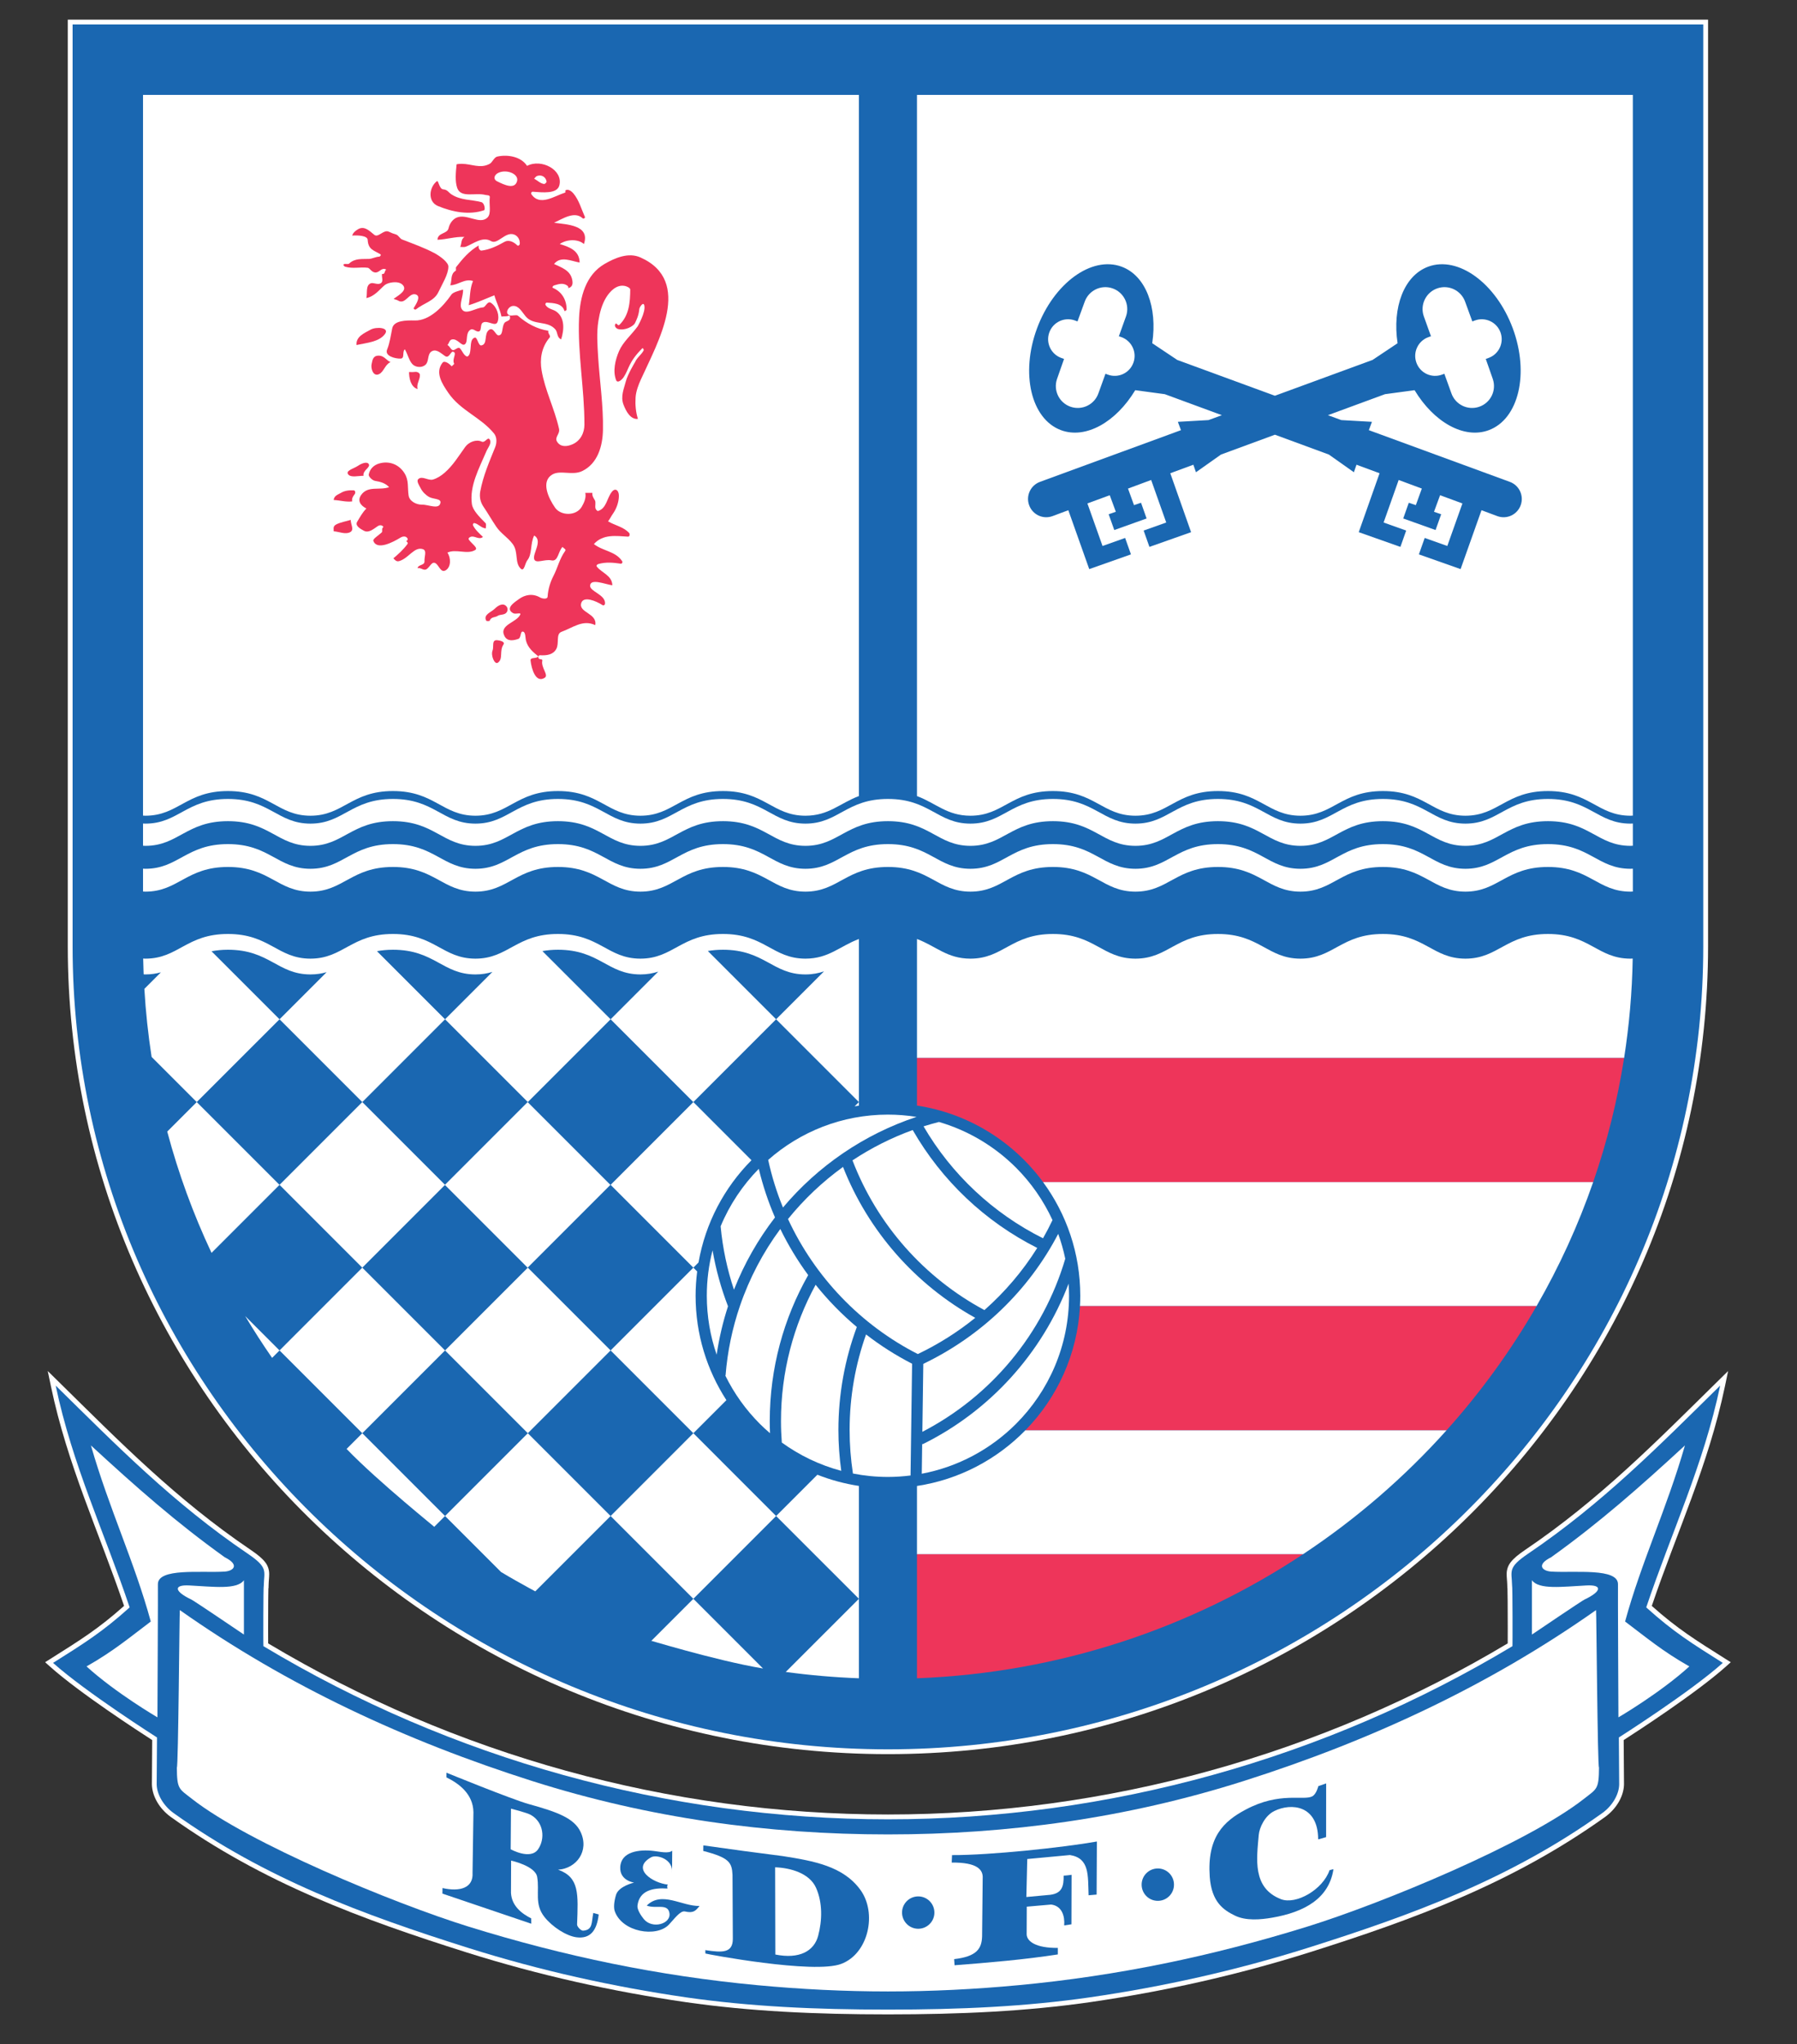 <?xml version="1.0" encoding="utf-8"?>
<!-- Generator: Adobe Illustrator 14.0.0, SVG Export Plug-In . SVG Version: 6.00 Build 43363)  -->
<svg version="1.2" baseProfile="tiny" id="Layer_1" xmlns:svg="http://www.w3.org/2000/svg"
	 xmlns="http://www.w3.org/2000/svg" xmlns:xlink="http://www.w3.org/1999/xlink" x="0px" y="0px" width="510px" height="580px"
	 viewBox="0 0 510 580" xml:space="preserve">
<rect x="0" y="0" width="510" height="580" fill="#333333" stroke="none"/>
<path id="path2564" fill="#FFFFFF" d="M19.238,5.572v1.365v261.562C19.243,395.109,123.97,497.725,252,497.725
	s232.755-102.615,232.761-229.226V5.572H19.238z"/>
<path id="path2566" fill="#1A67B1" d="M20.603,6.936v261.563c0,125.837,104.106,227.862,231.398,227.862
	c127.292,0,231.398-102.025,231.398-227.862V6.936H20.603z"/>
<path id="path2568" fill="#FFFFFF" d="M64.688,224.454c11.8,0,14.055,6.992,23.415,7.004c9.357-0.012,11.613-7.004,23.414-7.004
	c11.801,0,14.056,6.992,23.414,7.004c9.359-0.012,11.614-7.004,23.414-7.004c11.801,0,14.057,6.992,23.414,7.004
	c9.359-0.012,11.613-7.004,23.415-7.004c11.802,0,14.056,6.992,23.414,7.004c6.648-0.009,9.724-3.532,15.173-5.577V26.924H40.59
	v204.5c0.23,0.009,0.445,0.033,0.684,0.033C50.631,231.445,52.888,224.454,64.688,224.454z"/>
<path id="path2570" fill="#FFFFFF" d="M298.828,224.454c11.803,0,14.057,6.992,23.414,7.004c9.359-0.012,11.613-7.004,23.414-7.004
	c11.804,0,14.057,6.992,23.414,7.004c9.358-0.012,11.613-7.004,23.414-7.004s14.056,6.992,23.414,7.004
	c9.357-0.012,11.613-7.004,23.414-7.004c11.8,0,14.056,6.992,23.414,7.004c0.239,0,0.455-0.024,0.685-0.033v-204.5H260.242v198.957
	c5.447,2.044,8.523,5.568,15.172,5.577C284.773,231.445,287.027,224.454,298.828,224.454z"/>
<path id="path2572" fill="#FFFFFF" d="M462.727,233.701c-9.358-0.012-11.614-7.004-23.414-7.004
	c-11.801,0-14.057,6.992-23.414,7.004c-9.358-0.012-11.613-7.004-23.414-7.004s-14.056,6.992-23.414,7.004
	c-9.357-0.012-11.61-7.004-23.414-7.004c-11.801,0-14.055,6.992-23.414,7.004c-9.357-0.012-11.611-7.004-23.414-7.004
	c-11.801,0-14.055,6.992-23.414,7.004c-9.357-0.012-11.611-7.004-23.414-7.004c-11.801,0-14.055,6.992-23.413,7.004
	c-9.358-0.012-11.613-7.004-23.414-7.004c-11.801,0-14.055,6.992-23.415,7.004c-9.357-0.012-11.613-7.004-23.414-7.004
	c-11.8,0-14.055,6.992-23.414,7.004c-9.357-0.012-11.613-7.004-23.414-7.004c-11.801,0-14.057,6.992-23.414,7.004
	c-9.359-0.012-11.614-7.004-23.415-7.004s-14.057,6.992-23.414,7.004c-0.239,0-0.454-0.024-0.684-0.033v6.302
	c0.23,0.009,0.445,0.033,0.684,0.033c9.357-0.012,11.613-7.004,23.414-7.004c11.8,0,14.055,6.992,23.415,7.004
	c9.357-0.012,11.613-7.004,23.414-7.004c11.801,0,14.056,6.992,23.414,7.004c9.359-0.012,11.614-7.004,23.414-7.004
	c11.801,0,14.057,6.992,23.414,7.004c9.359-0.012,11.613-7.004,23.415-7.004c11.802,0,14.056,6.992,23.414,7.004
	c9.358-0.012,11.612-7.004,23.413-7.004c11.801,0,14.055,6.992,23.414,7.004c9.359-0.012,11.613-7.004,23.414-7.004
	c11.803,0,14.057,6.992,23.414,7.004c9.359-0.012,11.613-7.004,23.414-7.004c11.804,0,14.057,6.992,23.414,7.004
	c9.358-0.012,11.613-7.004,23.414-7.004s14.056,6.992,23.414,7.004c9.357-0.012,11.613-7.004,23.414-7.004
	c11.8,0,14.056,6.992,23.414,7.004c0.239,0,0.455-0.024,0.685-0.033v-6.302C463.182,233.677,462.966,233.7,462.727,233.701z"/>
<path id="path2574" fill="#FFFFFF" d="M439.313,239.509c-11.801,0-14.057,6.992-23.414,7.004
	c-9.358-0.012-11.613-7.004-23.414-7.004s-14.056,6.992-23.414,7.004c-9.357-0.012-11.61-7.004-23.414-7.004
	c-11.801,0-14.055,6.992-23.414,7.004c-9.357-0.012-11.611-7.004-23.414-7.004c-11.801,0-14.055,6.992-23.414,7.004
	c-9.357-0.012-11.611-7.004-23.414-7.004c-11.801,0-14.055,6.992-23.413,7.004c-9.358-0.012-11.613-7.004-23.414-7.004
	c-11.801,0-14.055,6.992-23.415,7.004c-9.357-0.012-11.613-7.004-23.414-7.004c-11.8,0-14.055,6.992-23.414,7.004
	c-9.357-0.012-11.613-7.004-23.414-7.004c-11.801,0-14.057,6.992-23.414,7.004c-9.359-0.012-11.614-7.004-23.415-7.004
	s-14.057,6.992-23.414,7.004c-0.239,0-0.454-0.024-0.684-0.033v6.487c0.23,0.009,0.445,0.033,0.684,0.033
	c9.357-0.012,11.613-7.003,23.414-7.003c11.8,0,14.055,6.991,23.415,7.003c9.357-0.012,11.613-7.003,23.414-7.003
	c11.801,0,14.056,6.991,23.414,7.003c9.359-0.012,11.614-7.003,23.414-7.003c11.801,0,14.057,6.991,23.414,7.003
	c9.359-0.012,11.613-7.003,23.415-7.003c11.802,0,14.056,6.991,23.414,7.003c9.358-0.012,11.612-7.003,23.413-7.003
	c11.801,0,14.055,6.991,23.414,7.003c9.359-0.012,11.613-7.003,23.414-7.003c11.803,0,14.057,6.991,23.414,7.003
	c9.359-0.012,11.613-7.003,23.414-7.003c11.804,0,14.057,6.991,23.414,7.003c9.358-0.012,11.613-7.003,23.414-7.003
	s14.056,6.991,23.414,7.003c9.357-0.012,11.613-7.003,23.414-7.003c11.8,0,14.056,6.991,23.414,7.003
	c0.239,0,0.455-0.024,0.685-0.033v-6.487c-0.229,0.009-0.444,0.033-0.685,0.033C453.368,246.501,451.112,239.509,439.313,239.509z"
	/>
<path id="path2576" fill="#EE355A" d="M140.451,172.688c0.734-0.74,2.374-1.911,3.385-0.493c0.277,0.37,0.265,1.097,0,1.492
	c-0.599,0.913-1.893,0.58-2.59,1.061c-0.709,0.493-1.844,0.209-2.275,1.369c-0.049,0.148-0.906,0.16-0.98-0.012
	C137.09,174.365,139.402,173.749,140.451,172.688"/>
<path id="path2578" fill="#EE355A" d="M139.791,184.588c0.432-1.061-0.351-3.058,1.289-2.935c0.555,0.037,2.386,0.346,1.807,1.221
	c-1.239,1.875-0.013,4.008-1.566,5.143C140.364,188.718,139.235,185.932,139.791,184.588"/>
<path id="path2580" fill="#EE355A" d="M114.111,67.949c3.12,1.221,6.208,2.294,9.168,3.859c1.739,0.938,4.014,2.664,3.977,3.872
	c-0.049,2.232-1.67,4.735-2.842,7.214c-1.214,2.565-4.118,3.083-6.338,4.871c-0.302,0.247-0.758-0.173-0.684-0.308
	c0.623-1.073,2.213-3.33,0.647-3.897c-1.973-0.678-2.972,3.046-5.093,1.702c-0.413-0.271-1.375-0.37-1.172-0.505
	c1.702-1.196,3.952-2.491,2.46-3.971c-1.208-1.196-4.125-0.678-5.086,0.136c-1.431,1.233-2.867,3.194-5.167,3.65
	c0.327-1.492-0.278-3.65,1.301-4.205c0.66-0.221,1.868,0.469,2.676,0.062c1.011-0.505,0.29-1.776,0.468-2.713
	c0.999,0.209,0.604-0.999,1.215-1.208c-1.24-0.727-1.832,0.642-2.83,0.79c-1.264,0.21-1.819-1.246-2.448-1.319
	c-2.096-0.271-4.254,0.345-6.418-0.309c-0.314-0.099-0.629-0.542-0.364-0.69c0.401-0.234,1.184,0.099,1.479-0.173
	c1.677-1.615,3.798-1.245,5.715-1.344c0.863-0.049,1.794-0.58,2.83-0.642c0.302-0.012,0.629-0.505,0.364-0.666
	c-1.88-1.147-3.471-1.307-3.619-4.094c-0.068-1.196-2.707-1.332-4.396-1.221c0.265-0.9,1.134-1.504,1.714-1.825
	c1.696-0.95,3.034,0.345,4.525,1.59c1.16,1,2.676-1.603,4.18-0.851c0.69,0.346,1.295,0.567,2.041,0.789
	C113.076,66.729,113.452,67.678,114.111,67.949"/>
<path id="path2582" fill="#EE355A" d="M105.233,93.511c1.566-0.851,5.419-0.616,4.014,1.271c-1.665,2.244-5.111,2.479-8.077,3.119
	C101.004,95.46,103.402,94.523,105.233,93.511"/>
<path id="path2584" fill="#EE355A" d="M128.163,55.175c2.64,1.714,5.685,1.43,8.447,2.182c0.9,0.234,1.177,2.17,0.758,2.306
	c-4.292,1.431-8.99,0.481-13.083-1.208c-3.015-1.27-2.484-5.364-0.29-7.041c0.457-0.346,0.647,2.232,1.794,2.318
	C127.041,53.819,127.22,54.583,128.163,55.175"/>
<path id="path2586" fill="#EE355A" d="M117.693,105.534c0.808-0.123,1.468,0.346,1.48,0.839c0.049,1.43-1.023,2.454-0.672,4.02
	c-1.966-0.617-2.41-3.132-2.41-4.834C116.622,105.559,117.164,105.608,117.693,105.534"/>
<path id="path2588" fill="#EE355A" d="M107.188,100.923c1.856-0.161,2.405,1.369,3.65,1.813c-1.615,0.728-1.905,2.824-3.305,3.44
	c-1.695,0.765-2.374-1.813-2.047-2.947C105.689,102.488,105.689,101.083,107.188,100.923"/>
<path id="path2590" fill="#EE355A" d="M132.041,126.805c1.023-1.418,3.157-2.22,4.649-1.505c0.968,0.469,1.665-1.381,2.232-0.666
	c0.795,1.023-0.457,2.38-0.882,3.416c-2.084,4.895-4.828,9.815-4.119,14.958c0.253,1.837,2.195,3.711,3.866,5.414
	c0.277,0.271,0.086,0.986,0.086,1.504c-1.301-0.086-2.047-1.27-3.243-1.504c-0.24-0.05-0.542,0.333-0.357,0.703
	c0.672,1.294,1.77,2.232,2.793,3.23c-1.214,0.986-2.423-0.555-3.625,0.025c-0.302,0.135-0.592,0.419-0.364,0.764
	c0.783,1.134,2.737,2.343,1.782,2.922c-2.214,1.369-5.506-0.419-7.88,0.74c1.036,1.493,1.061,4.131-0.518,5.031
	c-1.381,0.777-1.856-1.406-2.842-2.01c-1.122-0.703-1.665,1.282-2.713,1.75c-0.771,0.333-1.517-0.604-2.405-0.345
	c0.204-1.147,2.072-0.715,1.973-2.01c-0.086-1.221,0.746-2.984-0.432-3.391c-2.448-0.851-4.1,2.651-6.775,3.378
	c-0.784,0.222-1.178-0.32-1.622-0.79c1.467-1.245,2.83-2.454,4.007-4.069c0.222-0.333-0.093-0.58-0.37-0.789
	c0.277-0.185,0.567-0.432,0.37-0.789c-0.469-0.814-1.456-0.543-1.899-0.284c-2.281,1.418-6.832,3.749-7.799,0.949
	c-0.179-0.53,1.486-1.517,2.386-2.368c0.327-0.32-0.191-1.146,0.493-1.528c-0.407-0.691-1.189-0.53-1.541-0.309
	c-1.362,0.913-2.651,2.096-4.026,1.356c-0.925-0.494-2.59-1.406-1.899-2.541c0.783-1.282,1.517-2.676,2.615-3.761
	c-1.819-0.938-2.602-2.306-1.437-3.909c1.917-2.626,5.161-1.171,7.892-2.145c-1.085-1.172-2.454-1.529-3.989-1.788
	c-0.795-0.136-1.899-1.233-1.794-1.8c0.302-1.542,1.351-2.676,3.003-3.145c2.744-0.776,5.53,0.198,7.133,2.763
	c1.313,2.071,0.82,4.106,1.178,6.35c0.253,1.653,2.244,2.602,3.749,2.578c1.893-0.05,4.975,1.554,5.29-0.568
	c0.192-1.183-2.071-0.961-3.23-1.615c-1.011-0.579-1.843-1.43-2.361-2.417c-0.443-0.851-1.276-2.047-0.734-2.614
	c1.073-1.109,2.854,0.506,4.217,0.086c1.153-0.345,2.275-1.048,3.243-1.887C128.606,132.046,130.124,129.444,132.041,126.805"/>
<path id="path2592" fill="#EE355A" d="M101.559,132.194c1.036-0.703,2.484-1.258,3.021-0.616c0.845,1.011-1.745,1.825-1.405,3.428
	c-1.474,0-3.397,0.505-4.205-0.247C97.73,133.587,100.375,132.995,101.559,132.194"/>
<path id="path2594" fill="#EE355A" d="M96.737,139.864c1.134-0.691,2.398-0.777,3.606-0.74c0.586,0.024,0.542,0.814,0.333,1.073
	c-0.53,0.678-0.863,1.233-0.721,2.072c-1.782,0.234-3.496-0.321-5.253-0.395C94.827,140.653,95.861,140.369,96.737,139.864"/>
<path id="path2596" fill="#EE355A" d="M95.522,148.754c1.289-0.617,2.676-0.826,4.026-1.233c-0.062,1.208,1.061,2.762-0.111,3.441
	c-1.362,0.789-3.12-0.087-4.735-0.21C94.765,150.073,94.339,149.346,95.522,148.754"/>
<path id="path2598" fill="#EE355A" d="M155.125,51.513c0.037,0.221-0.457,0.715-0.696,0.69c-1.061-0.111-1.881-0.999-2.831-1.504
	c0.266-0.284,0.494-0.642,0.82-0.765C153.718,49.478,154.909,50.206,155.125,51.513 M146.751,51.389
	c-0.66,2.441-3.564,1.11-5.635,0.074c-1.326-0.654-0.771-1.936,0.357-2.441C143.811,47.949,147.294,49.355,146.751,51.389z
	 M177.609,108.235c-0.493,1.998-1.578,4.242-0.641,6.622c0.703,1.813,1.942,4.217,4.075,4.007c-0.617-1.96-0.783-4.032-0.666-6.03
	c0.099-1.751,0.82-3.637,1.473-5.08c4.877-10.765,14.89-28.016-0.074-34.7c-3.409-1.529-7.238,0.124-10.192,1.837
	c-5.376,3.12-6.991,9.421-7.244,15.352c-0.431,10.099,1.542,20.149,1.523,30.248c0,2.256-1.061,4.575-3.403,5.585
	c-1.492,0.653-3.373,0.875-4.371-0.765c-0.783-1.282,0.906-2.146,0.567-3.662c-1.326-5.845-4.001-10.913-4.951-16.585
	c-0.505-2.997-0.136-6.387,2.25-9.248c0.493-0.58-0.592-1.208-0.327-1.961c-3.237-0.493-6.129-2.059-8.626-4.266
	c-0.382-0.346-1.695,0.037-2.201-0.074c-1.751-0.407-0.592-2.589,0.758-2.7c1.683-0.148,2.553,1.689,3.638,2.972
	c2.25,2.651,6.165,1.061,8.422,3.687c0.721,0.851,0.37,2.293,1.64,2.811c0.888-2.787,1.048-6.128-1.362-7.867
	c-0.919-0.678-2.337-0.715-3.04-1.837c-0.215-0.357,0.086-0.739,0.364-0.714c1.769,0.135,4.304,0.147,4.951,2.306
	c0.062,0.222,0.629-0.086,0.629-0.37c0-2.725-1.338-5.043-3.927-6.141c-0.24-0.099,0.056-0.58,0.382-0.679
	c1.196-0.333,2.374-0.801,3.606-0.037c0.309,0.197,0.518,0.419,0.407,0.814c1.338-0.346,1.326-1.443,1.123-2.405
	c-0.542-2.688-3.064-3.453-5.148-4.451c1.893-2.368,4.858-0.827,7.257-0.407c-0.037-3.391-2.904-4.439-5.642-5.253
	c1.992-1.418,5.277-1.467,6.856,0c1.88-5.462-5.037-5.549-8.471-6.042c2.386-1.085,5.783-3.428,8.107-1.271
	c0.277,0.259,0.74-0.146,0.678-0.308c-1.048-2.318-1.689-4.821-3.305-6.757c-0.407-0.469-1.344-1.344-2.226-0.876
	c-0.111,0.062,0.012,0.617-0.062,0.641c-3.071,0.95-7.251,4.02-9.625,0.469c-0.216-0.333,0.104-0.728,0.37-0.703
	c2.713,0.197,6.942,0.715,7.571-1.825c1.091-4.353-5.074-7.633-9.174-5.512c-1.72-2.639-5.481-3.28-8.434-2.639
	c-0.925,0.197-1.369,1.615-2.164,2.06c-2.7,1.467-5.136,0-7.966,0c-0.407,0-1.412,0.049-1.437,0.185
	c-0.228,2.269-0.48,4.822,0.198,6.708c1.073,2.911,5.154,1.172,8.046,1.948c0.315,0.075,1.264,0,1.184,0.604
	c-0.265,2.059,0.493,4.612-0.629,5.759c-2.194,2.244-5.974-1.258-8.878,0.099c-0.98,0.468-1.88,1.553-2.208,3.008
	c-0.382,1.628-3.058,1.172-3.132,3.243c2.577-0.099,5.062-0.938,7.664-0.813c-1.061,0.678-0.758,1.911-1.215,2.836
	c0.549,0,1.116,0.123,1.597-0.062c2.121-0.813,4.76-3.021,7.146-1.59c1.893,1.122,4.001-2.774,6.554-1.862
	c1.036,0.382,1.726,1.48,1.603,2.701c-0.037,0.309-0.457,0.617-0.709,0.37c-1.061-1.048-2.472-1.64-3.588-1.011
	c-2.183,1.233-4.205,2.207-6.566,2.503c-0.425,0.05-0.98-0.69-0.795-1.455c-2.614,1.517-4.507,3.699-6.388,6.116
	c-0.191,0.246,0.062,0.924-0.123,1.047c-1.591,0.962-0.999,2.651-1.554,4.131c2.232-0.012,4.076-2.01,6.462-1.208
	c-0.943,2.195-0.808,4.575-1.208,6.856c2.484-0.752,4.846-1.862,7.256-2.812c0.586,2.047,1.604,3.934,2.022,6.042
	c0.672-0.136,1.338,0.062,2.071-0.259c0.389-0.172,0.457,0.69,0.277,1.023c-0.29,0.505-1.122,0.592-1.43,0.962
	c-0.931,1.122-0.302,3.564-1.738,3.613c-0.845,0.037-1.43-2.479-2.701-1.565c-1.554,1.146-0.296,4.081-2.188,4.414
	c-0.882,0.148-1.134-2.454-1.868-2.22c-1.486,0.468-0.943,2.861-1.412,4.489c-0.104,0.333-0.481,1.134-1.048,0.776
	c-0.845-0.542-1.123-1.615-1.782-2.244c-0.493-0.456-1.313,0.543-1.905,0.53c-0.611,0-0.888-1.097-1.616-1.443
	c0.493-0.48,0.518-1.368,1.221-1.565c1.671-0.444,2.854,2.17,3.792,1.307c0.894-0.813,0.025-3.083,1.511-4.082
	c0.672-0.457,1.381,0.37,1.997,0.481c1.48,0.284,0.543-2.022,1.604-2.54c1.399-0.69,3.526,1.356,4.106-0.172
	c0.629-1.702-0.105-4.143-1.831-5.376c-1.036-0.74-1.517,1.208-2.324,1.27c-2.195,0.161-5,2.38-6.061,0.382
	c-0.697-1.282,0.493-3.514,0.431-5.438c-1.239,0.333-2.854,0.752-3.311,1.418c-2.423,3.502-6.276,7.46-10.407,7.35
	c-2.509-0.062-5.919-0.013-6.387,2.219c-0.414,1.936-0.654,4.069-1.461,6.042c-0.734,1.8,2.219,2.589,3.81,2.552
	c1.289-0.024,0.395-1.887,1.215-2.639c0.856,1.393,1.171,3.181,2.195,4.254c0.82,0.851,2.688,1.122,3.736,0.074
	c1.011-1.011,0.395-3.083,1.794-3.798c1.276-0.653,2.448,0.53,3.65,1.356c1.214,0.851,1.627-1.307,2.288-1.196
	c1.35,0.246-0.383,2.083,0.351,3.403c0.05,0.086-0.432,0.481-0.709,0.74c-0.746-0.863-2.059-1.702-2.589-1.036
	c-2.22,2.799-0.086,6.042,1.622,8.533c3.459,5.08,9.149,6.88,12.978,11.542c0.895,1.097,0.808,2.725,0.339,3.896
	c-1.677,4.18-3.41,8.101-4.242,12.578c-0.29,1.603,0.074,3.083,0.925,4.328c1.337,1.973,2.306,3.711,3.619,5.66
	c1.313,1.948,3.261,3.008,4.686,4.944c1.684,2.256,0.468,5.314,2.288,6.979c0.986,0.9,1.184-1.578,1.855-2.404
	c1.424-1.751,0.783-4.723,1.93-7.016c2.553,1.443-0.518,5.142,0.012,6.72c0.444,1.369,2.984-0.086,4.877,0.333
	c1.992,0.431,1.881-2.577,3.182-3.823c0.228,0.432,1.11,0.629,0.721,1.159c-1.615,2.257-2.096,4.723-3.298,7.041
	c-0.882,1.714-1.541,3.736-1.677,5.907c-0.05,0.863-1.579,0.567-2.109,0.258c-2.146-1.258-4.359-0.764-5.975,0.407
	c-1.313,0.937-4.094,2.688-1.701,4.032c0.74,0.419,2.361-0.345,2.016,0.419c-1.048,2.281-6.184,2.873-4.433,6.153
	c0.851,1.554,2.614,1.172,3.891,0.728c0.832-0.283,0.518-2.133,1.239-2.072c0.87,0.074,0.697,1.604,0.943,2.578
	c0.493,1.948,1.973,3.243,3.515,4.463c-0.623,0.765-2.349,0.124-2.226,1.184c0.278,2.417,1.492,6.486,4.008,4.883
	c1.246-0.79-1.116-2.836-0.672-4.883c0.142-0.58-0.938-0.136-1.11-0.79c-0.105-0.395,0.123-0.739,0.401-0.727
	c1.973,0.11,3.767-0.124,4.673-1.776c0.9-1.627-0.179-4.279,1.492-4.871c3.169-1.134,6.024-3.576,9.569-1.899
	c0.635-3.403-4.858-3.526-3.964-6.301c0.66-1.998,4.131-0.592,6.011,0.617c0.339,0.222,0.697-0.074,0.722-0.37
	c0.24-2.614-4.396-3.465-4.229-5.191c0.197-2.047,4.075-0.395,6.313-0.05c-0.081-2.799-2.904-3.44-4.396-5.29
	c-0.241-0.283,0.049-0.629,0.363-0.728c2.158-0.641,4.23-0.432,6.456-0.111c0.265,0.037,0.58-0.37,0.364-0.715
	c-1.868-2.848-5.469-2.848-8.027-4.858c2.614-2.922,6.363-2.282,9.68-2.109c0.561,0.024,0.537-0.826,0.32-1.048
	c-1.695-1.788-3.903-2.06-5.974-3.292c0.53-0.69,0.894-1.479,1.387-2.17c1.011-1.443,1.683-3.33,1.683-5.093
	c0.012-1.505-1.023-2.405-2.047-1.048c-1.375,1.788-1.467,4.648-3.878,5.376c-0.179,0.05-0.629-0.395-0.709-0.715
	c-0.198-0.789,0.167-1.727-0.185-2.343c-0.407-0.69-0.82-1.245-0.697-2.083c-0.666,0-1.338,0-2.01,0
	c0.296,1.455-0.389,2.836-1.005,3.921c-1.566,2.713-5.938,2.614-7.565,0.296c-1.948-2.774-4.082-7.448-0.832-9.408
	c2.306-1.381,5.715,0.357,8.521-0.999c4.408-2.133,5.783-7.115,5.882-11.566c0.154-6.991-0.943-13.996-1.375-20.987
	c-0.185-3.268-0.468-6.659,0.081-10.05c0.388-2.417,1.029-4.759,2.232-6.695c1.06-1.702,2.941-3.724,5.314-3.218
	c0.494,0.099,1.505,0.53,1.493,1.023c-0.025,3.588-0.302,7.349-3.108,10.037c-0.401,0.382-0.783-0.728-1.085-0.308
	c-0.457,0.629,0.191,1.319,0.759,1.467c1.941,0.518,4.353-0.777,4.796-1.714c0.432-0.95,1.036-2.047,1.227-4.057
	c0.197-0.69,1.159-2.034,1.413-0.912c0.431,1.936-1.893,5.918-1.893,5.918c-1.819,2.479-4.168,4.427-5.29,7.029
	c-1.073,2.491-1.831,5.685-0.82,8.25c0.401,0.987,1.653-0.123,2.146-0.875c1.529-2.269,1.276-4.18,5.314-8.212
	c0.074-0.074,0.506,0.345,0.314,0.703c-0.666,1.208-1.856,1.96-2.398,3.243C180.235,102.735,178.114,106.237,177.609,108.235z"/>
<path id="path2600" fill="none" d="M318.321,95.682l-0.784-0.271l2.048-5.709c1.109-3.243-0.63-6.782-3.879-7.892
	c-3.242-1.109-6.774,0.629-7.892,3.872l-2.016,5.524l-0.723-0.271c-2.929-1.073-6.178,0.419-7.263,3.354
	c-1.086,2.922,0.419,6.19,3.349,7.263l0.819,0.296l-1.992,5.685c-1.114,3.255,0.616,6.782,3.873,7.892
	c3.249,1.109,6.781-0.629,7.893-3.872l1.983-5.5l0.666,0.247c2.936,1.084,6.178-0.419,7.251-3.354
	C322.741,100.022,321.236,96.767,318.321,95.682z"/>
<path id="path2602" fill="none" d="M409.247,106.299l0.666-0.247l1.984,5.5c1.11,3.243,4.644,4.981,7.894,3.872
	c3.256-1.11,4.986-4.636,3.871-7.892l-1.991-5.685l0.819-0.296c2.93-1.073,4.435-4.341,3.349-7.263
	c-1.085-2.935-4.334-4.427-7.263-3.354l-0.723,0.271l-2.016-5.524c-1.115-3.243-4.648-4.981-7.893-3.872
	c-3.249,1.11-4.988,4.649-3.878,7.892l2.047,5.709l-0.783,0.271c-2.915,1.085-4.421,4.34-3.336,7.263
	C403.069,105.88,406.313,107.383,409.247,106.299z"/>
<path id="path2604" fill="#1A67B1" d="M428.479,136.719l-39.989-14.662l0.876-2.367l-8.692-0.493l-3.796-1.391l16.192-5.958
	l8.397-1.134c5.442,9.038,14.014,13.958,21.061,11.344c8.508-3.157,11.554-16.104,6.808-28.903
	c-4.761-12.812-15.507-20.63-24.015-17.485c-6.899,2.565-10.204,11.566-8.676,21.715l-7.108,4.748l-27.71,10.158l-27.71-10.158
	l-7.107-4.748c1.527-10.148-1.775-19.15-8.677-21.715c-8.508-3.145-19.254,4.674-24.014,17.485
	c-4.747,12.799-1.701,25.747,6.807,28.903c7.048,2.615,15.617-2.306,21.063-11.344l8.396,1.134l16.192,5.958l-3.795,1.391
	l-8.694,0.493l0.876,2.367l-39.989,14.662c-2.688,0.975-4.082,3.946-3.096,6.634c0.977,2.688,3.936,4.082,6.623,3.096l4.5-1.677
	l5.933,16.708l11.838-4.18l-1.652-4.661l-6.413,2.281l-4.291-12.072l6.338-2.331l1.729,4.698l-2.035,0.703l1.591,4.477l9.174-3.28
	l-1.579-4.464l-1.996,0.679l-1.701-4.698l6.57-2.441l4.279,12.072l-6.411,2.281l1.641,4.636l11.824-4.18l-5.905-16.721l6.548-2.417
	l0.739,2.133l7.103-5.019l15.307-5.632l15.308,5.632l7.103,5.019l0.739-2.133l6.548,2.417L385.62,151l11.825,4.18l1.641-4.636
	l-6.411-2.281l4.278-12.072l6.571,2.441l-1.701,4.698l-1.997-0.679l-1.579,4.464l9.175,3.28l1.592-4.477l-2.036-0.703l1.728-4.698
	l6.339,2.331l-4.291,12.072l-6.413-2.281l-1.651,4.661l11.837,4.18l5.932-16.708l4.502,1.677c2.688,0.986,5.646-0.407,6.621-3.096
	C432.561,140.665,431.168,137.694,428.479,136.719z M405.332,95.682l0.783-0.271l-2.047-5.709c-1.109-3.243,0.629-6.782,3.878-7.892
	c3.243-1.109,6.776,0.629,7.893,3.872l2.016,5.524l0.723-0.271c2.929-1.073,6.178,0.419,7.263,3.354
	c1.086,2.922-0.419,6.19-3.349,7.263l-0.819,0.296l1.991,5.685c1.115,3.255-0.615,6.782-3.872,7.892
	c-3.248,1.109-6.781-0.629-7.893-3.872l-1.984-5.5l-0.666,0.247c-2.935,1.084-6.178-0.419-7.251-3.354
	C400.911,100.022,402.417,96.767,405.332,95.682z M321.656,102.945c-1.072,2.935-4.315,4.438-7.251,3.354l-0.666-0.247l-1.983,5.5
	c-1.11,3.243-4.644,4.981-7.893,3.872c-3.257-1.11-4.988-4.636-3.873-7.892l1.992-5.685l-0.82-0.296
	c-2.929-1.073-4.434-4.341-3.348-7.263c1.085-2.935,4.334-4.427,7.264-3.354l0.721,0.271l2.017-5.524
	c1.116-3.243,4.648-4.981,7.892-3.872c3.249,1.11,4.988,4.649,3.879,7.892l-2.048,5.709l0.784,0.271
	C321.236,96.767,322.741,100.022,321.656,102.945z"/>
<path id="path2606" fill="#FFFFFF" d="M462.727,272.014c-9.358-0.012-11.614-7.004-23.414-7.004
	c-11.801,0-14.057,6.992-23.414,7.004c-9.358-0.012-11.613-7.004-23.414-7.004s-14.056,6.992-23.414,7.004
	c-9.357-0.012-11.61-7.004-23.414-7.004c-11.801,0-14.055,6.992-23.414,7.004c-9.357-0.012-11.611-7.004-23.414-7.004
	c-11.801,0-14.055,6.992-23.414,7.004c-6.647-0.009-9.725-3.532-15.172-5.577v33.771h200.685c1.441-9.226,2.279-18.646,2.44-28.225
	C463.151,271.991,462.95,272.013,462.727,272.014z"/>
<path id="path2608" fill="#FFFFFF" d="M260.242,421.636v19.367h109.564c15.077-9.986,28.775-21.832,40.762-35.198H291.039
	C282.941,414.092,272.236,419.819,260.242,421.636z"/>
<path id="path2610" fill="#FFFFFF" d="M306.588,367.665c0,0.987-0.029,1.967-0.081,2.94h129.571
	c6.415-11.139,11.816-22.91,16.077-35.199h-156.13C302.66,344.445,306.587,355.594,306.588,367.665z"/>
<path id="path2612" fill="#EE355A" d="M260.242,313.702c14.654,2.221,27.389,10.27,35.783,21.704h156.13
	c3.927-11.326,6.877-23.094,8.771-35.197H260.242V313.702z"/>
<path id="path2614" fill="#EE355A" d="M291.039,405.805h119.529c9.685-10.8,18.247-22.591,25.51-35.199H306.507
	C305.779,384.284,300.014,396.619,291.039,405.805z"/>
<path id="path2616" fill="#EE355A" d="M260.242,476.201c40.448-1.532,78.014-14.299,109.564-35.197H260.242V476.201z"/>
<rect id="rect2618" x="133.185" y="319.606" transform="matrix(0.707 -0.707 0.707 0.707 -193.869 204.401)" fill="#FFFFFF" width="33.223" height="33.222"/>
<polygon id="polygon2620" fill="#FFFFFF" points="102.818,359.688 79.332,383.177 102.818,406.667 126.306,383.177 "/>
<polygon id="polygon2622" fill="#FFFFFF" points="149.798,359.688 126.306,383.177 149.798,406.667 173.292,383.177 "/>
<polygon id="polygon2624" fill="#FFFFFF" points="102.818,312.706 79.332,336.195 102.818,359.688 126.306,336.195 "/>
<polygon id="polygon2626" fill="#FFFFFF" points="196.779,453.648 220.267,430.158 196.779,406.667 173.292,430.158 "/>
<path id="path2628" fill="#FFFFFF" d="M196.779,406.667l9.381-9.381c-5.525-8.534-8.746-18.698-8.746-29.621
	c0-2.337,0.164-4.634,0.449-6.894l-1.083-1.084l-23.487,23.489L196.779,406.667z"/>
<path id="path2630" fill="#FFFFFF" d="M126.306,430.158l-23.487-23.491l-4.454,4.456c8.967,9.334,26.354,23.237,24.867,22.11
	L126.306,430.158z"/>
<path id="path2632" fill="#FFFFFF" d="M69.586,373.434c2.414,4.041,4.959,7.992,7.635,11.854l2.11-2.109L69.586,373.434z"/>
<path id="path2634" fill="#FFFFFF" d="M173.292,430.158l-23.493-23.491l-23.493,23.491l15.894,15.892
	c5.656,3.396,12.266,6.849,9.709,5.49L173.292,430.158z"/>
<path id="path2636" fill="#FFFFFF" d="M220.267,430.158l23.494,23.491L223,474.407c6.823,0.925,13.749,1.528,20.761,1.794v-54.577
	c-4.093-0.625-8.039-1.698-11.783-3.176L220.267,430.158z"/>
<path id="path2638" fill="#FFFFFF" d="M184.838,465.591c-2.791-0.921,17.876,5.522,31.71,7.829l-19.769-19.771L184.838,465.591z"/>
<path id="path2640" fill="#FFFFFF" d="M196.779,359.688l1.466-1.468c1.959-11.222,7.334-21.268,15.031-29.015l-16.497-16.5
	l-23.487,23.49L196.779,359.688z"/>
<path id="path2642" fill="#FFFFFF" d="M55.838,312.706l-8.375,8.372c3.172,11.921,7.397,23.426,12.569,34.415l19.299-19.298
	L55.838,312.706z"/>
<path id="path2644" fill="#FFFFFF" d="M79.332,289.216l-19.302-19.3c1.386-0.262,2.908-0.43,4.659-0.43
	c11.8,0,14.055,6.992,23.415,7.004c1.743-0.002,3.239-0.248,4.596-0.644L79.332,289.216l23.487,23.49l23.487-23.49l-19.322-19.325
	c1.353-0.248,2.835-0.405,4.534-0.405c11.801,0,14.056,6.992,23.414,7.004c1.841-0.002,3.401-0.281,4.819-0.717l-13.444,13.442
	l23.493,23.49l23.493-23.49l-19.353-19.35c1.318-0.233,2.762-0.379,4.405-0.379c11.801,0,14.057,6.992,23.414,7.004
	c1.944-0.002,3.573-0.316,5.054-0.796l-13.521,13.522l23.487,23.49l23.487-23.49l-19.373-19.375c1.284-0.22,2.69-0.354,4.28-0.354
	c11.801,0,14.056,6.992,23.414,7.004c2.044-0.002,3.74-0.35,5.28-0.874l-13.601,13.599l23.494,23.49l-1.208,1.209
	c0.4-0.07,0.806-0.125,1.209-0.187v-47.291c-5.449,2.044-8.524,5.568-15.173,5.577c-9.358-0.012-11.613-7.004-23.414-7.004
	c-11.801,0-14.055,6.992-23.415,7.004c-9.357-0.012-11.613-7.004-23.414-7.004c-11.8,0-14.055,6.992-23.414,7.004
	c-9.357-0.012-11.613-7.004-23.414-7.004c-11.801,0-14.057,6.992-23.414,7.004c-9.359-0.012-11.614-7.004-23.415-7.004
	s-14.057,6.992-23.414,7.004c-0.224-0.001-0.425-0.023-0.641-0.031c0.04,2.361,0.173,5.339,0.138,4.482
	c0.17,0.005,0.327,0.024,0.502,0.024c1.658-0.002,3.086-0.231,4.391-0.594l-4.693,4.693c0.382,6.521,1.073,12.961,2.055,19.308
	l12.811,12.811L79.332,289.216z"/>
<path id="path2646" fill="#FFFFFF" d="M221.646,403.264c0-14.021,3.562-27.217,9.832-38.713c3.496,4.37,7.415,8.385,11.694,11.979
	c-3.376,9.107-5.226,18.968-5.226,29.239c0,3.926,0.286,7.784,0.808,11.572c-6.155-1.638-11.851-4.391-16.871-8.028
	C221.733,407.314,221.646,405.295,221.646,403.264z"/>
<path id="path2648" fill="#FFFFFF" d="M223.64,345.895c4.523-5.594,9.774-10.566,15.612-14.785
	c7.186,18.252,20.556,33.388,37.526,42.818c-4.975,4.028-10.439,7.483-16.294,10.278
	C244.345,375.994,231.295,362.418,223.64,345.895z"/>
<path id="path2650" fill="#FFFFFF" d="M241.942,329.248c5.295-3.51,11.023-6.41,17.093-8.607
	c8.226,14.332,20.533,26.012,35.34,33.453c-4.129,6.588-9.188,12.518-14.99,17.635C262.336,362.582,248.93,347.495,241.942,329.248z
	"/>
<path id="path2652" fill="#FFFFFF" d="M262.037,386.99c16.41-7.879,29.883-20.785,38.285-36.889c0.83,2.282,1.502,4.641,2.004,7.062
	c-6.281,21.345-21.115,39.055-40.557,49.105L262.037,386.99z"/>
<path id="path2654" fill="#FFFFFF" d="M298.705,346.195c-0.841,1.757-1.729,3.481-2.69,5.16
	c-14.153-7.063-25.958-18.147-33.905-31.759c1.441-0.456,2.901-0.87,4.377-1.247c8.369,2.452,15.855,6.965,21.864,12.969
	C292.629,335.6,296.143,340.634,298.705,346.195z"/>
<path id="path2656" fill="#FFFFFF" d="M260.113,316.909c-14.926,4.946-27.999,13.948-37.902,25.716
	c-1.779-4.33-3.184-8.85-4.196-13.506c9.065-7.995,20.948-12.854,33.982-12.854C254.759,316.266,257.469,316.49,260.113,316.909z"/>
<path id="path2658" fill="#FFFFFF" d="M215.346,331.643c1.15,4.76,2.679,9.379,4.601,13.793
	c-4.786,6.207-8.726,13.104-11.644,20.512c-1.914-5.739-3.205-11.762-3.785-17.989C207.064,341.831,210.764,336.306,215.346,331.643
	z"/>
<path id="path2660" fill="#FFFFFF" d="M202.227,354.779c0.953,5.488,2.43,10.801,4.386,15.871c-1.444,4.429-2.524,9.02-3.22,13.736
	c-1.803-5.242-2.795-10.863-2.795-16.723C200.597,363.214,201.163,358.896,202.227,354.779z"/>
<path id="path2662" fill="#FFFFFF" d="M205.836,390.288l0.081,0.007c0.541-6.848,1.934-13.456,4.073-19.718l0.011-0.005
	c-0.001-0.004-0.003-0.008-0.005-0.012c2.703-7.906,6.594-15.257,11.461-21.846c2.245,4.609,4.898,8.988,7.91,13.085
	c-6.942,12.231-10.905,26.397-10.905,41.464c0,1.14,0.026,2.272,0.072,3.401c-0.99-0.851-1.957-1.728-2.879-2.649
	C211.671,400.033,208.345,395.396,205.836,390.288z"/>
<path id="path2664" fill="#FFFFFF" d="M242.069,418.104c-0.617-4.026-0.942-8.146-0.942-12.336c0-9.512,1.648-18.648,4.665-27.126
	c4.076,3.154,8.449,5.941,13.066,8.307l-0.44,31.711c-2.104,0.262-4.244,0.413-6.418,0.413
	C248.6,419.073,245.283,418.734,242.069,418.104z"/>
<path id="path2666" fill="#FFFFFF" d="M288.348,404.016c-7.153,7.153-16.4,12.193-26.743,14.147l0.118-8.55l0.098,0.196
	c18.971-9.363,33.864-25.671,41.456-45.581c0.075,1.137,0.127,2.279,0.127,3.436C303.403,381.868,297.653,394.709,288.348,404.016z"
	/>
<path id="path2668" fill="#FFFFFF" d="M491.196,471.646l-1.526-0.964c-8.518-5.375-13.542-8.477-20.882-15.01
	c7.073-20.892,16.049-39.854,20.743-62.241l0.92-4.407l-3.21,3.154c-17.228,16.946-33.319,33.326-54.281,47.516
	c-2.087,1.418-3.376,2.479-4.229,3.593c-0.866,1.103-1.15,2.35-1.129,3.437c0.005,1.004,0.148,1.938,0.174,3.146l0.015,0.725
	l0.033,0.021c0.021,0.748,0.047,2.182,0.057,3.773c0.02,2.335,0.026,5.196,0.026,7.607c0,1.427-0.004,2.697-0.008,3.606
	c-0.002,0.268-0.004,0.503-0.006,0.702c-52.974,31.649-113.826,48.546-175.891,48.546c-62.067,0-122.92-16.896-175.896-48.546
	c-0.007-0.871-0.014-2.477-0.014-4.303c0-2.53,0.008-5.554,0.03-7.948c0.011-1.195,0.025-2.234,0.042-2.973
	c0.004-0.166,0.008-0.316,0.012-0.448l0.035-0.021l0.017-0.747c0.021-1.204,0.165-2.139,0.169-3.145
	c0.021-1.087-0.262-2.334-1.126-3.438c-0.854-1.114-2.145-2.175-4.229-3.591c-20.962-14.188-37.054-30.568-54.28-47.516
	l-3.214-3.157l0.923,4.41c4.693,22.389,13.666,41.349,20.743,62.24c-7.34,6.534-12.365,9.636-20.882,15.011l-1.528,0.964
	l1.346,1.205c8.467,7.57,25.54,18.635,29.042,20.886c-0.019,2.78-0.085,12.361-0.085,12.589c0.086,3.396,2.153,6.892,5.338,9.208
	c26.293,18.815,54.233,29.062,83.978,38.456c20.53,6.473,41.282,11.073,62.096,14.095c18.297,2.633,36.936,3.488,57.483,3.488
	c20.543,0,39.184-0.855,57.479-3.488c20.815-3.021,41.568-7.622,62.099-14.095c29.744-9.396,57.685-19.641,83.977-38.454
	c3.187-2.318,5.253-5.813,5.342-9.188c0-0.249-0.069-9.82-0.09-12.609c3.5-2.249,20.575-13.315,29.044-20.888L491.196,471.646z"/>
<path id="path2670" fill="#1A67B1" d="M488.942,471.837c-8.755-5.524-13.952-8.729-21.731-15.747
	c7.156-21.332,16.275-40.445,20.986-62.938c-17.215,16.932-33.374,33.388-54.473,47.672c-5.938,4.02-4.674,4.908-4.586,9.015
	c0.152,0.098,0.152,17.337,0.104,17.25c-53.337,32.026-114.676,49.129-177.241,49.129S128.097,499.115,74.76,467.089
	c-0.05,0.087-0.05-17.152,0.104-17.25c0.087-4.105,1.351-4.995-4.586-9.015c-21.098-14.284-37.258-30.74-54.472-47.672
	c4.71,22.491,13.829,41.604,20.987,62.938c-7.78,7.018-12.978,10.223-21.733,15.747c9.285,8.311,29.502,21.159,29.502,21.159
	s-0.092,13.084-0.092,13.329c0.049,2.8,1.893,6.03,4.772,8.103c26.104,18.682,53.88,28.879,83.591,38.264
	c20.457,6.447,41.136,11.035,61.882,14.045c18.207,2.621,36.776,3.475,57.287,3.475c20.509,0,39.08-0.854,57.286-3.475
	c20.747-3.01,41.428-7.598,61.884-14.045c29.711-9.385,57.485-19.582,83.592-38.264c2.879-2.071,4.723-5.303,4.771-8.103
	c0-0.245-0.094-13.329-0.094-13.329S479.658,480.146,488.942,471.837z"/>
<path id="path2672" fill="#FFFFFF" d="M63.736,445.929c2.552-0.16,4.371-1.912,0.043-4.068
	c-13.706-9.815-25.093-19.865-37.973-31.729c5.167,18.004,12.337,32.962,16.986,49.965c-6.048,4.551-10.66,8.46-18.237,12.739
	c8.249,7.509,20.13,14.451,20.13,14.451s0.179-37.695,0.124-37.72C44.697,444.806,57.146,446.348,63.736,445.929z"/>
<path id="path2674" fill="#FFFFFF" d="M53.778,449.862c-4.735-0.259-4.248,1.738,0.5,3.982c0.253,0,14.951,9.951,14.951,9.951
	s0-15.167,0-15.413C67.237,451.132,60.555,450.208,53.778,449.862z"/>
<path id="path2676" fill="#FFFFFF" d="M352.896,505.376c-33.111,10.514-66.814,15.128-100.895,15.128
	c-34.081,0-67.784-4.614-100.895-15.128c-35.975-11.431-69.491-26.968-100.071-48.521c-0.111,0.383-0.425,44.812-0.844,44.676
	c0.037,6.264,0.628,6.005,4.291,8.891c16.048,12.59,57.19,29.631,78.529,36.252c27.146,8.423,53.929,13.984,81.945,16.61
	c12.322,1.156,24.688,1.777,37.045,1.777c12.356,0,24.723-0.621,37.043-1.777c28.018-2.626,54.8-8.188,81.945-16.61
	c21.339-6.621,62.48-23.662,78.53-36.252c3.662-2.886,4.253-2.627,4.29-8.891c-0.418,0.136-0.733-44.293-0.844-44.676
	C422.387,478.408,388.87,493.945,352.896,505.376z"/>
<path id="path2678" fill="#FFFFFF" d="M461.211,460.096c4.648-17.003,11.818-31.961,16.985-49.965
	c-12.88,11.863-24.268,21.913-37.974,31.729c-4.327,2.156-2.508,3.908,0.044,4.068c6.591,0.419,19.039-1.123,18.927,3.639
	c-0.054,0.023,0.125,37.72,0.125,37.72s11.88-6.942,20.13-14.451C471.871,468.556,467.259,464.646,461.211,460.096z"/>
<path id="path2680" fill="#FFFFFF" d="M450.223,449.862c-6.774,0.346-13.459,1.271-15.449-1.479c0,0.246,0,15.413,0,15.413
	s14.697-9.951,14.951-9.951C454.472,451.601,454.959,449.604,450.223,449.862z"/>
<path id="path2682" fill="#1A67B1" d="M185.514,525.197c1.831,0.222,4.254,0.801,5.265-0.074l-0.05,6.264
	c0.401-3.884-4.346-5.276-5.925-4.401c-5.832,3.242,0.506,7.35,4.772,7.757c-0.376,0.185-0.135,1.121-0.135,1.121
	c-3.99-0.271-8.022,0.48-8.521,4.858c-0.13,1.061,0.918,2.737,1.8,3.812c2.386,2.91,7.769,1.381,7.275-1.702
	c-0.48-2.886-3.853-1.109-6.449-2.133c4.267-4.229,9.933,0.209,14.988,0.109c-1.091,1.346-1.708,2.121-4.144,1.556
	c-1.337-0.321-3.193,2.342-4.562,3.748c-3.533,3.698-13.219,2.133-15.339-3.773c-0.376-1.036-0.229-2.774,0.339-4.673
	c0.758-2.504,5.13-3.49,5.13-3.49s-4.119-0.519-3.927-4.391C176.234,525.369,181.395,524.703,185.514,525.197"/>
<path id="path2684" fill="#1A67B1" d="M311.301,522.518l-0.075,15.057l-2.273,0.196c-0.216-5.658,0.313-10.518-5.29-11.418
	l-12.121,1.136l-0.254,10.776l6.795-0.629c3.385-0.443,3.822-2.516,3.785-5.438c0.672,0,2.25-0.233,2.25-0.233l-0.037,14.045
	l-2.059,0.309c0.204-2.591-0.593-5.514-3.688-5.919l-6.93,0.604l-0.031,7.929c0.129,1.938,2.603,3.824,8.842,3.774v1.85
	c-9.482,1.468-19.674,2.33-29.305,3.07l-0.117-1.739c6.442-0.739,7.83-2.996,7.93-6.461l0.166-16.413
	c0.189-2.563-1.604-4.599-8.786-4.523l0.087-2.121C280.924,526.427,301.795,524.208,311.301,522.518"/>
<path id="path2686" fill="#1A67B1" d="M353.534,513.463c9.704-5.178,16.449-2.441,18.915-3.771c1.185-0.666,1.702-2.887,1.702-2.887
	l2.22-0.775l-0.013,15.239c0,0-2.257,0.691-2.257,0.63c-0.024-9.729-7.67-10.383-12.43-8.04c-2.677,1.295-4.267,4.734-4.438,6.831
	c-0.568,6.722-1.874,15.008,6.313,18.188c4.267,1.652,11.897-2.701,13.784-8.226c-0.049,0.013,1.11-0.309,1.11-0.26
	c-1.282,8.336-8.273,12.159-17.387,13.737c-3.206,0.555-7.473,0.961-10.629-0.617c-3.108-1.528-6.573-3.749-7.091-10.974
	C342.541,521.294,347.245,516.793,353.534,513.463"/>
<path id="path2688" fill="#1A67B1" d="M244.157,536.2c-4.865-6.667-13.142-8.149-21.925-9.535
	c-7.556-0.958-15.096-1.974-22.62-3.047c-0.008,0.524-0.015,1.053-0.022,1.579c7.375,1.902,8.123,3.252,8.301,6.782
	c0.031,6.051,0.061,12.101,0.091,18.15c-0.007,4.057-2.938,3.946-7.809,3.205c0.01,0.32,0.018,0.641,0.028,0.96
	c-0.04,0.088,30.915,5.96,38.603,2.924C246.521,554.273,248.984,542.776,244.157,536.2z M232.206,549.233
	c-1.147,4.402-5.342,6.714-12.161,5.352c-0.018-8.251-0.037-16.5-0.059-24.751c4.417,0.156,9.761,1.697,11.6,5.797
	C233.506,539.915,233.333,545.001,232.206,549.233z"/>
<path id="path2690" fill="#1A67B1" d="M145.019,513.189l-0.086,11.529c0,0,5.605,3.132,7.775,0.012
	c2.046-2.945,1.646-7.682-2.084-9.777C149.538,514.337,145.019,513.189,145.019,513.189 M126.708,502.992
	c0,0,18.552,7.57,23.348,8.902c8.194,2.257,12.929,4.031,14.735,7.94c2.491,5.34-1.159,10.346-6.399,10.68
	c6.098,2.17,5.696,6.917,5.388,15.562c-0.024,0.592,1.104,1.789,1.72,1.738c2.793-0.21,2.336-2.27,2.879-5.03l1.542,0.432
	c-0.53,4.624-2.423,6.979-6.325,6.474c-2.867-0.382-6.795-2.909-9.045-5.722c-2.966-3.699-1.375-7.251-2.096-11.405
	c-0.555-3.156-7.399-4.625-7.399-4.625l-0.037,9.139c0.191,3.724,3.059,5.905,5.734,7.25l0.037,1.518l-25.229-8.546l0.024-1.578
	c4.914,1.109,8.804,0.013,8.526-4.341l0.253-17.164c-0.067-5.217-4.18-8.2-7.657-9.89L126.708,502.992L126.708,502.992z"/>
<path id="path2692" fill="#1A67B1" d="M260.633,538.09c2.533,0.023,4.568,2.083,4.556,4.623c-0.013,2.527-2.083,4.574-4.624,4.563
	c-2.533-0.024-4.58-2.097-4.557-4.638C256.021,540.124,258.092,538.077,260.633,538.09"/>
<path id="path2694" fill="#1A67B1" d="M328.625,530.165c2.541,0.013,4.582,2.084,4.558,4.625c-0.012,2.54-2.084,4.587-4.618,4.562
	c-2.54-0.012-4.574-2.083-4.562-4.623C324.021,532.188,326.086,530.153,328.625,530.165"/>
</svg>

